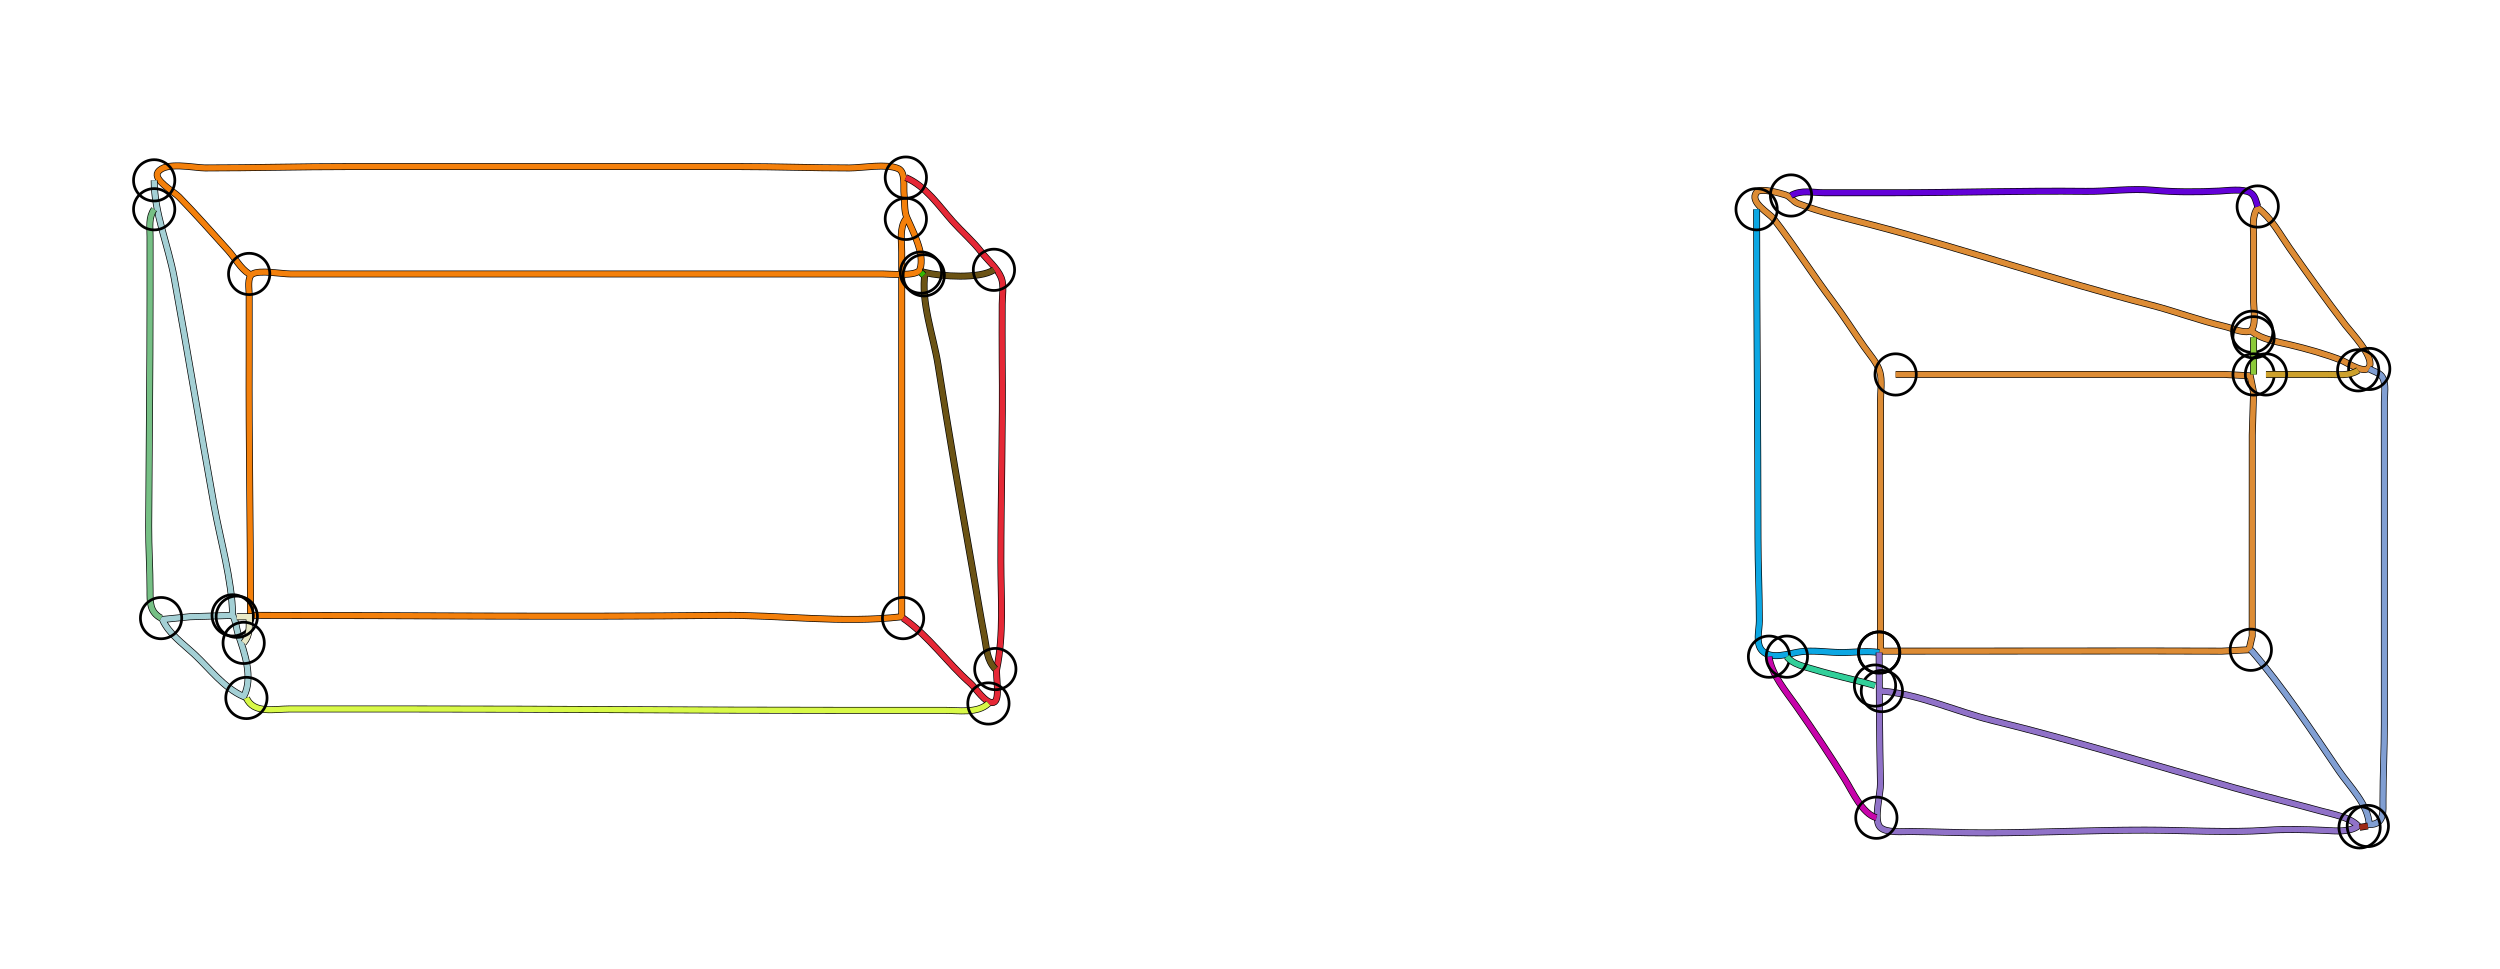 <?xml version="1.0" standalone="yes"?>
<svg width="1816" height="704">
<path style="stroke:#000000;fill:none;stroke-width:5" d="M"/>
<path style="stroke:#431C5D;fill:none;stroke-width:4" d="M"/>
<path style="stroke:#000000;fill:none;stroke-width:5" d="M181 199C174.43 194.775 171.033 187.753 165.83 182C154.048 168.972 142.254 155.571 129.985 143C126.576 139.506 111.1 130.665 114.662 125.148C119.895 117.045 141.098 121.992 149 121.992C183.627 121.992 218.264 121 253 121L537 121C563.669 121 590.411 121.998 617 122C626.563 122.001 644.045 118.586 652.722 122.603C657.956 125.027 656.132 136.25 656.715 141C657.333 146.033 656.649 153.016 658.599 157.675C662.688 167.45 672.131 184.098 668.227 195.772C666.463 201.045 646.042 198.998 641 199L553 199L284 199L211 199C204.628 199 188.536 195.89 183.318 199.067C179.395 201.456 181 210.138 181 214C181 229.083 181.073 243.936 181.001 259C180.698 321.793 182 384.408 182 447C295.63 447 409.529 448.354 523 447.004C566.517 446.486 611.735 453.11 655 448L655 237L655 183C655 175.143 653.232 165.628 658 159"/>
<path style="stroke:#F4800B;fill:none;stroke-width:4" d="M181 199C174.43 194.775 171.033 187.753 165.83 182C154.048 168.972 142.254 155.571 129.985 143C126.576 139.506 111.1 130.665 114.662 125.148C119.895 117.045 141.098 121.992 149 121.992C183.627 121.992 218.264 121 253 121L537 121C563.669 121 590.411 121.998 617 122C626.563 122.001 644.045 118.586 652.722 122.603C657.956 125.027 656.132 136.25 656.715 141C657.333 146.033 656.649 153.016 658.599 157.675C662.688 167.45 672.131 184.098 668.227 195.772C666.463 201.045 646.042 198.998 641 199L553 199L284 199L211 199C204.628 199 188.536 195.89 183.318 199.067C179.395 201.456 181 210.138 181 214C181 229.083 181.073 243.936 181.001 259C180.698 321.793 182 384.408 182 447C295.63 447 409.529 448.354 523 447.004C566.517 446.486 611.735 453.11 655 448L655 237L655 183C655 175.143 653.232 165.628 658 159"/>
<circle stroke="#000000" fill="none" stroke-width="2" r="15" cx="181" cy="199"/>
<circle stroke="#000000" fill="none" stroke-width="2" r="15" cx="658" cy="159"/>
<path style="stroke:#000000;fill:none;stroke-width:5" d="M658 129C672.664 135.378 681.749 149.33 692.174 161C698.894 168.523 706.557 174.995 712.745 183C717.171 188.725 724.852 195.183 727.397 202.015C729.403 207.399 728 215.311 728 221C728 234.665 727.841 248.337 728.004 262C728.581 310.523 727.029 359.442 727.029 408C727.029 434.262 729.305 460.431 724.019 486C723.129 490.308 726.989 508.739 721.682 510.248C716.276 511.787 708.548 499.522 704.999 496.424C688.077 481.653 674.558 461.69 656 449"/>
<path style="stroke:#E52836;fill:none;stroke-width:4" d="M658 129C672.664 135.378 681.749 149.33 692.174 161C698.894 168.523 706.557 174.995 712.745 183C717.171 188.725 724.852 195.183 727.397 202.015C729.403 207.399 728 215.311 728 221C728 234.665 727.841 248.337 728.004 262C728.581 310.523 727.029 359.442 727.029 408C727.029 434.262 729.305 460.431 724.019 486C723.129 490.308 726.989 508.739 721.682 510.248C716.276 511.787 708.548 499.522 704.999 496.424C688.077 481.653 674.558 461.69 656 449"/>
<circle stroke="#000000" fill="none" stroke-width="2" r="15" cx="658" cy="129"/>
<circle stroke="#000000" fill="none" stroke-width="2" r="15" cx="656" cy="449"/>
<path style="stroke:#000000;fill:none;stroke-width:5" d="M112 131C112 154.829 122.196 177.924 126.576 202C136.566 256.923 145.55 312.017 155.463 367C160.147 392.982 168.455 420.589 169 447L138 447.997L118 450C122.832 460.603 132.624 467.287 141 475.09C152.663 485.953 162.259 499.423 177 506C184.216 492.479 177.5 473.779 173.147 461C171.505 456.177 171.61 451.527 169 447"/>
<path style="stroke:#A4D0D5;fill:none;stroke-width:4" d="M112 131C112 154.829 122.196 177.924 126.576 202C136.566 256.923 145.55 312.017 155.463 367C160.147 392.982 168.455 420.589 169 447L138 447.997L118 450C122.832 460.603 132.624 467.287 141 475.09C152.663 485.953 162.259 499.423 177 506C184.216 492.479 177.5 473.779 173.147 461C171.505 456.177 171.61 451.527 169 447"/>
<circle stroke="#000000" fill="none" stroke-width="2" r="15" cx="112" cy="131"/>
<circle stroke="#000000" fill="none" stroke-width="2" r="15" cx="169" cy="447"/>
<path style="stroke:#000000;fill:none;stroke-width:5" d="M1377 272L1444 272.004L1566 272L1616 272L1634.57 273.028L1637 285L1636.04 316L1636 433L1636 462L1633.68 471.972L1614 473L1560 472.861L1366 473L1366 333L1366 291C1366 284.495 1367.33 276.276 1365.49 270C1363.59 263.541 1358.02 257.424 1354.2 252C1346.5 241.063 1339.36 229.702 1331.33 219C1316.59 199.332 1303.44 178.455 1288.44 159.004C1285.15 154.736 1270.34 146.83 1276.03 139.607C1278.73 136.186 1293.26 140.365 1296.98 141.558C1300.78 142.774 1302.49 146.463 1306.1 147.853C1322.87 154.306 1341.62 158.626 1359 163.172C1427.02 180.966 1493.77 203.926 1562 221.471C1580.17 226.144 1597.76 232.865 1616 237.105C1621.04 238.276 1628.71 242.016 1633.85 240.667C1639.5 239.185 1637 223.567 1637 219L1637 172C1637 164.828 1635.64 157.056 1640 151C1649.76 158.095 1656.11 170.195 1662.97 180C1676.17 198.856 1689.65 217.656 1703.65 236C1708.05 241.762 1723.89 258.214 1721.3 265.852C1718.9 272.932 1705.15 263.425 1701 261.796C1688.85 257.024 1675.72 253.388 1663 250.336C1654.35 248.261 1642.99 246.587 1636 241"/>
<path style="stroke:#DD8C35;fill:none;stroke-width:4" d="M1377 272L1444 272.004L1566 272L1616 272L1634.57 273.028L1637 285L1636.04 316L1636 433L1636 462L1633.68 471.972L1614 473L1560 472.861L1366 473L1366 333L1366 291C1366 284.495 1367.33 276.276 1365.49 270C1363.59 263.541 1358.02 257.424 1354.2 252C1346.5 241.063 1339.36 229.702 1331.33 219C1316.59 199.332 1303.44 178.455 1288.44 159.004C1285.15 154.736 1270.34 146.83 1276.03 139.607C1278.73 136.186 1293.26 140.365 1296.98 141.558C1300.78 142.774 1302.49 146.463 1306.1 147.853C1322.87 154.306 1341.62 158.626 1359 163.172C1427.02 180.966 1493.77 203.926 1562 221.471C1580.17 226.144 1597.76 232.865 1616 237.105C1621.04 238.276 1628.71 242.016 1633.85 240.667C1639.5 239.185 1637 223.567 1637 219L1637 172C1637 164.828 1635.64 157.056 1640 151C1649.76 158.095 1656.11 170.195 1662.97 180C1676.17 198.856 1689.65 217.656 1703.65 236C1708.05 241.762 1723.89 258.214 1721.3 265.852C1718.9 272.932 1705.15 263.425 1701 261.796C1688.85 257.024 1675.72 253.388 1663 250.336C1654.35 248.261 1642.99 246.587 1636 241"/>
<circle stroke="#000000" fill="none" stroke-width="2" r="15" cx="1377" cy="272"/>
<circle stroke="#000000" fill="none" stroke-width="2" r="15" cx="1636" cy="241"/>
<path style="stroke:#000000;fill:none;stroke-width:5" d="M1301 142C1308.72 137.722 1316.62 139.997 1325 140L1376 140C1422.45 140 1468.75 138.446 1515 138.996C1531.11 139.188 1548.03 136.682 1564 138.17C1579.61 139.624 1596.35 139.571 1612 138.791C1618 138.492 1629.43 136.85 1634.79 140.028C1638.19 142.048 1638.81 146.574 1640 150"/>
<path style="stroke:#6301D8;fill:none;stroke-width:4" d="M1301 142C1308.72 137.722 1316.62 139.997 1325 140L1376 140C1422.45 140 1468.75 138.446 1515 138.996C1531.11 139.188 1548.03 136.682 1564 138.17C1579.61 139.624 1596.35 139.571 1612 138.791C1618 138.492 1629.43 136.85 1634.79 140.028C1638.19 142.048 1638.81 146.574 1640 150"/>
<circle stroke="#000000" fill="none" stroke-width="2" r="15" cx="1301" cy="142"/>
<circle stroke="#000000" fill="none" stroke-width="2" r="15" cx="1640" cy="150"/>
<path style="stroke:#000000;fill:none;stroke-width:5" d="M112 152C107.787 157.856 109 165.063 109 172L109 215C109 270.768 108.269 326.392 108.001 382C107.925 397.705 109 413.277 109 429C109 437.393 108.693 444.587 117 449"/>
<path style="stroke:#76C085;fill:none;stroke-width:4" d="M112 152C107.787 157.856 109 165.063 109 172L109 215C109 270.768 108.269 326.392 108.001 382C107.925 397.705 109 413.277 109 429C109 437.393 108.693 444.587 117 449"/>
<circle stroke="#000000" fill="none" stroke-width="2" r="15" cx="112" cy="152"/>
<circle stroke="#000000" fill="none" stroke-width="2" r="15" cx="117" cy="449"/>
<path style="stroke:#000000;fill:none;stroke-width:5" d="M1276 152C1276 231.816 1276.97 311.443 1277 391C1277.01 410.934 1278 430.989 1278 451C1278 457.591 1275.06 467.747 1280.15 472.796C1287.02 479.61 1299.75 474.509 1308 473.424C1317.32 472.2 1327.56 473.887 1337 473.996C1346.01 474.1 1356.21 472.514 1365 474"/>
<path style="stroke:#0CA7E3;fill:none;stroke-width:4" d="M1276 152C1276 231.816 1276.97 311.443 1277 391C1277.01 410.934 1278 430.989 1278 451C1278 457.591 1275.06 467.747 1280.15 472.796C1287.02 479.61 1299.75 474.509 1308 473.424C1317.32 472.2 1327.56 473.887 1337 473.996C1346.01 474.1 1356.21 472.514 1365 474"/>
<circle stroke="#000000" fill="none" stroke-width="2" r="15" cx="1276" cy="152"/>
<circle stroke="#000000" fill="none" stroke-width="2" r="15" cx="1365" cy="474"/>
<path style="stroke:#000000;fill:none;stroke-width:5" d="M722 196C711.729 202.779 683.848 200.821 672 198C668.526 218.529 678.214 244.591 681.41 265C689.198 314.743 697.781 364.45 706.536 414C709.42 430.317 712.07 446.694 715.195 463C716.849 471.629 716.728 479.221 723 486"/>
<path style="stroke:#6B5315;fill:none;stroke-width:4" d="M722 196C711.729 202.779 683.848 200.821 672 198C668.526 218.529 678.214 244.591 681.41 265C689.198 314.743 697.781 364.45 706.536 414C709.42 430.317 712.07 446.694 715.195 463C716.849 471.629 716.728 479.221 723 486"/>
<circle stroke="#000000" fill="none" stroke-width="2" r="15" cx="722" cy="196"/>
<circle stroke="#000000" fill="none" stroke-width="2" r="15" cx="723" cy="486"/>
<path style="stroke:#000000;fill:none;stroke-width:5" d="M669 198L671 200"/>
<path style="stroke:#33B902;fill:none;stroke-width:4" d="M669 198L671 200"/>
<circle stroke="#000000" fill="none" stroke-width="2" r="15" cx="669" cy="198"/>
<circle stroke="#000000" fill="none" stroke-width="2" r="15" cx="671" cy="200"/>
<path style="stroke:#000000;fill:none;stroke-width:5" d="M1637 245L1637 272"/>
<path style="stroke:#8BCA39;fill:none;stroke-width:4" d="M1637 245L1637 272"/>
<circle stroke="#000000" fill="none" stroke-width="2" r="15" cx="1637" cy="245"/>
<circle stroke="#000000" fill="none" stroke-width="2" r="15" cx="1637" cy="272"/>
<path style="stroke:#000000;fill:none;stroke-width:5" d="M1721 268C1724.19 269.853 1728.77 270.709 1730.68 274.133C1733.37 278.936 1732 286.691 1732 292L1732 334L1732 526C1732 544.367 1731 562.611 1731 581C1731 589.909 1732.15 598.868 1721 599C1720.33 584.343 1706.71 571.305 1698.84 559.715C1678.84 530.288 1658.27 498.983 1635 472"/>
<path style="stroke:#819FD3;fill:none;stroke-width:4" d="M1721 268C1724.19 269.853 1728.77 270.709 1730.68 274.133C1733.37 278.936 1732 286.691 1732 292L1732 334L1732 526C1732 544.367 1731 562.611 1731 581C1731 589.909 1732.15 598.868 1721 599C1720.33 584.343 1706.71 571.305 1698.84 559.715C1678.84 530.288 1658.27 498.983 1635 472"/>
<circle stroke="#000000" fill="none" stroke-width="2" r="15" cx="1721" cy="268"/>
<circle stroke="#000000" fill="none" stroke-width="2" r="15" cx="1635" cy="472"/>
<path style="stroke:#000000;fill:none;stroke-width:5" d="M1713 269C1706.5 273.29 1698.51 272 1691 272L1646 272"/>
<path style="stroke:#CDA12C;fill:none;stroke-width:4" d="M1713 269C1706.5 273.29 1698.51 272 1691 272L1646 272"/>
<circle stroke="#000000" fill="none" stroke-width="2" r="15" cx="1713" cy="269"/>
<circle stroke="#000000" fill="none" stroke-width="2" r="15" cx="1646" cy="272"/>
<path style="stroke:#000000;fill:none;stroke-width:5" d="M172 448L181 448C181 455.18 181.874 461.236 177 467"/>
<path style="stroke:#EAE9C6;fill:none;stroke-width:4" d="M172 448L181 448C181 455.18 181.874 461.236 177 467"/>
<circle stroke="#000000" fill="none" stroke-width="2" r="15" cx="172" cy="448"/>
<circle stroke="#000000" fill="none" stroke-width="2" r="15" cx="177" cy="467"/>
<path style="stroke:#000000;fill:none;stroke-width:5" d="M1365 474C1365.09 505.439 1365.26 537.28 1365.99 569C1366.15 576.362 1360.81 595.349 1365.56 600.682C1369.7 605.318 1382.28 603.936 1388 604.004C1406.63 604.225 1425.3 605.089 1444 604.999C1481.88 604.817 1519.94 603 1558 603C1587.6 603 1617.56 605.105 1647 603.09C1660.27 602.181 1675.72 602.548 1689 603.209C1696.71 603.593 1706.47 604.699 1713 600C1706.74 593.496 1694.55 591.486 1686 589.139C1665.06 583.386 1643.86 578.176 1623 572.29C1564.42 555.758 1506.01 537.719 1447 523.252C1420.95 516.864 1393.79 504.132 1367 502"/>
<path style="stroke:#9072C8;fill:none;stroke-width:4" d="M1365 474C1365.09 505.439 1365.26 537.28 1365.99 569C1366.15 576.362 1360.81 595.349 1365.56 600.682C1369.7 605.318 1382.28 603.936 1388 604.004C1406.63 604.225 1425.3 605.089 1444 604.999C1481.88 604.817 1519.94 603 1558 603C1587.6 603 1617.56 605.105 1647 603.09C1660.27 602.181 1675.72 602.548 1689 603.209C1696.71 603.593 1706.47 604.699 1713 600C1706.74 593.496 1694.55 591.486 1686 589.139C1665.06 583.386 1643.86 578.176 1623 572.29C1564.42 555.758 1506.01 537.719 1447 523.252C1420.95 516.864 1393.79 504.132 1367 502"/>
<circle stroke="#000000" fill="none" stroke-width="2" r="15" cx="1365" cy="474"/>
<circle stroke="#000000" fill="none" stroke-width="2" r="15" cx="1367" cy="502"/>
<path style="stroke:#000000;fill:none;stroke-width:5" d="M1285 477C1286.76 490.003 1297.55 502.466 1304.92 513C1317.05 530.332 1328.92 548.031 1340.09 566C1345.48 574.661 1352.65 591.092 1363 594"/>
<path style="stroke:#C704AA;fill:none;stroke-width:4" d="M1285 477C1286.76 490.003 1297.55 502.466 1304.92 513C1317.05 530.332 1328.92 548.031 1340.09 566C1345.48 574.661 1352.65 591.092 1363 594"/>
<circle stroke="#000000" fill="none" stroke-width="2" r="15" cx="1285" cy="477"/>
<circle stroke="#000000" fill="none" stroke-width="2" r="15" cx="1363" cy="594"/>
<path style="stroke:#000000;fill:none;stroke-width:5" d="M1298 477C1302.29 482.633 1310.41 484.09 1317 486.117C1331.84 490.682 1347.21 493.586 1362 498"/>
<path style="stroke:#32CF9A;fill:none;stroke-width:4" d="M1298 477C1302.29 482.633 1310.41 484.09 1317 486.117C1331.84 490.682 1347.21 493.586 1362 498"/>
<circle stroke="#000000" fill="none" stroke-width="2" r="15" cx="1298" cy="477"/>
<circle stroke="#000000" fill="none" stroke-width="2" r="15" cx="1362" cy="498"/>
<path style="stroke:#000000;fill:none;stroke-width:5" d="M179 507C184.173 518.655 199.258 515 210 515L299 515C402.503 515 505.578 516 609 516L686 516C696.436 516 709.973 518.421 718 511"/>
<path style="stroke:#D8F948;fill:none;stroke-width:4" d="M179 507C184.173 518.655 199.258 515 210 515L299 515C402.503 515 505.578 516 609 516L686 516C696.436 516 709.973 518.421 718 511"/>
<circle stroke="#000000" fill="none" stroke-width="2" r="15" cx="179" cy="507"/>
<circle stroke="#000000" fill="none" stroke-width="2" r="15" cx="718" cy="511"/>
<path style="stroke:#000000;fill:none;stroke-width:5" d="M1714 601L1720 600"/>
<path style="stroke:#9D2815;fill:none;stroke-width:4" d="M1714 601L1720 600"/>
<circle stroke="#000000" fill="none" stroke-width="2" r="15" cx="1714" cy="601"/>
<circle stroke="#000000" fill="none" stroke-width="2" r="15" cx="1720" cy="600"/>
</svg>